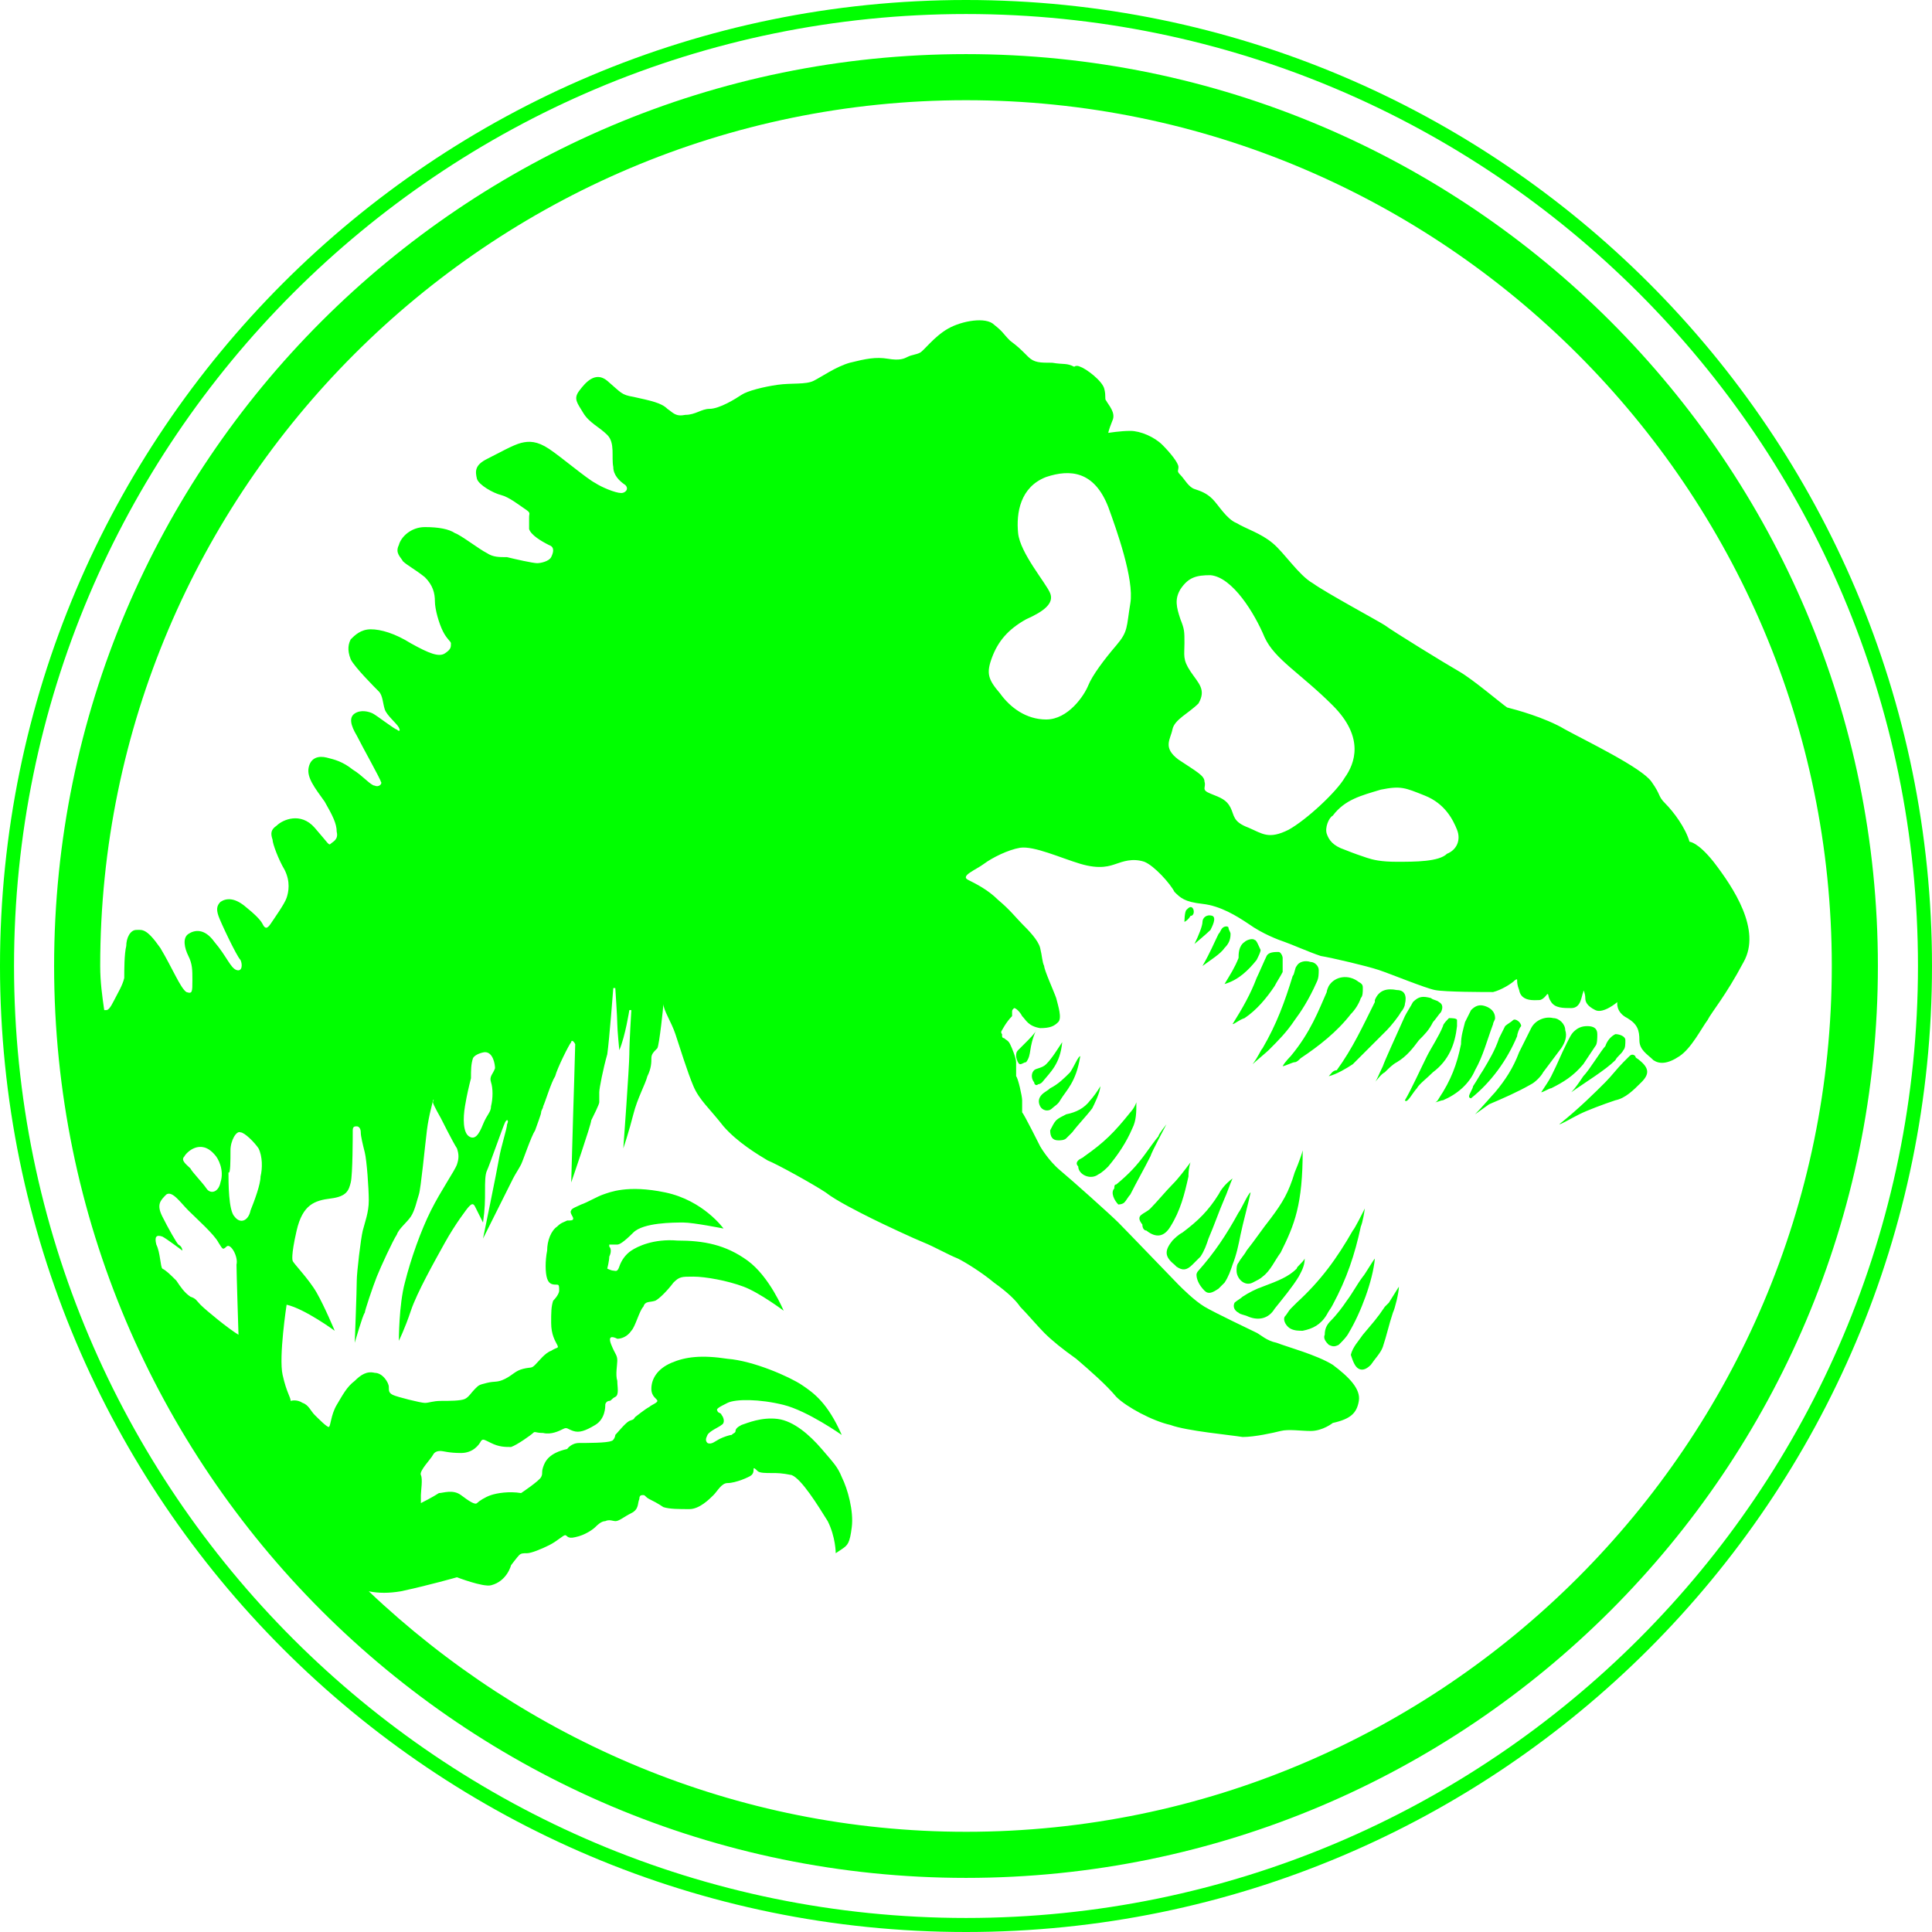 <svg id="Layer_1" xmlns="http://www.w3.org/2000/svg" viewBox="0 0 96.4 96.4"><style>path{fill:#00FF00}</style><path d="M48.2 96.4C21.6 96.4 0 74.8 0 48.2S21.6 0 48.2 0s48.2 21.6 48.2 48.2-21.6 48.2-48.2 48.2zm0-95.7C22 .7.7 22 .7 48.2S22 95.7 48.2 95.7s47.5-21.3 47.5-47.5S74.4.7 48.2.7z"/><path d="M48.2 2.7C23.1 2.7 2.7 23.1 2.7 48.2s20.4 45.5 45.5 45.5 45.5-20.4 45.5-45.5S73.3 2.7 48.2 2.7zM8.9 62.1c-.1-.1-.5-.8-.8-1.4-.3-.6-.1-.8.2-1.1.3-.2.7.4 1.1.8.4.4 1.3 1.2 1.5 1.6.2.3.2.4.4.2s.6.5.5.9c0 .4.1 3.5.1 3.5-.5-.3-1.6-1.2-1.9-1.5-.2-.2-.2-.3-.5-.4-.3-.2-.5-.5-.7-.8-.3-.3-.5-.5-.7-.6-.1-.1-.1-.8-.3-1.2-.1-.4 0-.5.3-.4.2.1 1 .7 1 .7s0-.2-.2-.3zm.3-4.4c.1-.2.8-.9 1.5-.1.2.2.5.8.3 1.4-.1.5-.5.6-.7.3-.2-.3-.7-.8-.8-1-.2-.2-.5-.4-.3-.6zm2.3-.3c0-.5.3-1 .5-.9.2 0 .7.5.9.8.2.4.2 1 .1 1.4 0 .4-.3 1.2-.5 1.7-.1.5-.5.7-.8.3-.3-.3-.3-1.7-.3-2.2.1.1.1-.6.1-1.1zm36.7 34c-11.5 0-22-4.6-29.8-12 .5.1 1 .1 1.6 0 1.4-.3 2.8-.7 2.8-.7s1.3.5 1.7.4c.8-.2 1-1 1-1s.3-.4.4-.5c.1-.1.2-.1.4-.1s.7-.2 1.1-.4c.4-.2.7-.5.8-.5.1 0 .1.2.5.1.5-.1.9-.4 1-.5.1-.1.3-.3.5-.3.2-.1.4 0 .5 0 .2 0 .4-.2.8-.4s.3-.5.4-.7c0-.2.1-.2.2-.2s.1.1.3.2c.2.1.4.2.7.4.3.1.8.1 1.3.1s1-.5 1.2-.7c.2-.2.4-.6.7-.6.4 0 1.1-.3 1.2-.4.1-.1.1-.2.1-.3 0-.1.1 0 .2.1s.4.1.7.1c.3 0 .5 0 1 .1.5.2 1.3 1.5 1.8 2.3.4.8.4 1.6.4 1.6l.3-.2c.3-.2.4-.3.5-1.1.1-.8-.2-1.9-.5-2.5-.2-.5-.4-.7-1-1.4s-1.4-1.4-2.2-1.5c-.8-.1-1.5.2-1.8.3-.2.1-.3.2-.3.3 0 .1-.1.1-.2.2-.1 0-.4.1-.6.2-.2.1-.4.3-.6.2-.1-.1-.1-.2 0-.4s.6-.4.7-.5c.2-.1.1-.4 0-.5 0-.1-.2-.1-.2-.2-.1-.1.1-.2.5-.4s1.6-.2 2.8.1c1.2.3 2.9 1.5 2.9 1.5-.7-1.6-1.4-2.1-2-2.5-.6-.4-2.4-1.2-3.7-1.3-1.3-.2-2.1-.1-2.8.2-.7.3-1 .8-1 1.3 0 .4.3.5.3.6 0 .1-.3.2-.4.3-.2.1-.7.5-.7.5-.1.1 0 .1-.3.2-.2.1-.6.6-.7.7 0 .1-.1.3-.2.3-.2.1-1.2.1-1.6.1-.4 0-.6.3-.6.3-.9.2-1.1.6-1.2.9-.1.3 0 .3-.1.5s-1 .8-1 .8c-.6-.1-1.2 0-1.5.1-.3.1-.6.3-.7.4-.1.1-.4-.1-.8-.4-.4-.3-.9-.1-1.1-.1-.3.2-.9.5-.9.5v-.4c0-.2.1-.8 0-1-.1-.2.5-.8.6-1 .1-.2.3-.2.4-.2.1 0 .4.1 1 .1s.9-.4 1-.6c.1-.1.1-.1.5.1s.7.2 1 .2c.3-.1 1-.6 1.1-.7.1-.1.1 0 .5 0 .4.1.8-.1 1-.2.2-.1.2 0 .5.1s.6 0 1.1-.3c.5-.3.5-.9.5-1 0-.1.1-.2.2-.2s.1-.1.3-.2c.2-.1.1-.5.1-.8-.1-.3 0-.8 0-1 0-.3-.1-.3-.3-.8-.2-.5.1-.4.3-.3.2 0 .5-.1.7-.4.2-.2.4-1 .6-1.2.1-.3.3-.2.6-.3.2-.1.6-.5.9-.9.3-.3.4-.3 1-.3s1.7.2 2.5.5 2 1.2 2 1.2-.7-1.7-1.8-2.5-2.2-1-3.5-1c-1.2-.1-2 .3-2.3.5-.3.2-.5.5-.6.8-.1.3-.2.2-.3.2-.1 0-.3-.1-.3-.1s.1-.4.1-.6c.1-.2.1-.4 0-.5v-.1h.4c.1 0 .3-.1.8-.6s2-.5 2.5-.5 2 .3 2 .3-1-1.4-2.9-1.8c-1.9-.4-2.8 0-3.1.1-.3.1-.8.4-1.1.5-.2.1-.5.2-.5.3-.1.1.1.3.1.4 0 .1-.1.1-.3.1-.2.1-.3.1-.5.3-.3.2-.5.7-.5 1.2-.1.5-.1 1.1 0 1.4.1.3.3.3.5.3.1 0 .1.1.1.3 0 .1-.1.3-.3.5-.1.3-.1.6-.1 1.1 0 .6.2.9.3 1.1.1.2 0 .1-.3.3-.3.1-.6.5-.8.7-.2.2-.2.1-.6.2-.4.1-.5.3-.9.5s-.5.1-.9.2-.4.1-.6.3c-.2.2-.3.4-.5.5-.2.1-.8.1-1.2.1-.4 0-.6.1-.8.1-.2 0-1.4-.3-1.6-.4-.2-.1-.2-.2-.2-.4s-.3-.7-.7-.7c-.4-.1-.7.1-1 .4-.4.3-.6.7-.9 1.2-.3.5-.3 1.1-.4 1.1-.1 0-.5-.4-.7-.6-.2-.2-.3-.5-.6-.6-.3-.2-.6-.1-.6-.1 0-.2-.2-.4-.4-1.3s.2-3.5.2-3.5c.9.2 2.4 1.3 2.4 1.3s-.5-1.2-.9-1.9-1.2-1.5-1.2-1.6c0 0-.1-.2.2-1.5.3-1.3.9-1.5 1.7-1.6.8-.1.9-.4 1-.8.1-.4.1-2.4.1-2.6 0-.2.1-.2.2-.2s.2.1.2.3c0 .2.1.6.2 1s.2 1.8.2 2.4c0 .6-.2 1.1-.3 1.5-.1.4-.3 2.1-.3 2.5 0 .5-.1 3.1-.1 3.1s.4-1.4.5-1.5c0-.1.4-1.3.6-1.8.2-.5.8-1.8 1-2.1.1-.3.5-.6.7-.9.2-.3.3-.8.4-1.1.1-.3.3-2.4.4-3.2.1-.8.3-1.4.3-1.5.1-.1 0 0 0 .1s.4.8.4.8.6 1.2.8 1.5c.1.3.1.5 0 .8-.1.3-.8 1.3-1.3 2.3-.5 1-1 2.4-1.3 3.6-.3 1.1-.3 2.9-.3 2.9s.3-.6.6-1.5 1.2-2.5 1.7-3.4c.5-.9 1.1-1.7 1.2-1.8.1-.1.2-.2.3 0l.4.8c.1-.7.1-1.1.1-1.6 0-.4 0-.8.1-1 .1-.2.8-2.2.9-2.4.1-.2.2-.1.1.1 0 .2-.3 1.1-.4 1.7-.1.6-.8 4-.8 4l1.5-3c.1-.2.3-.5.4-.7.1-.2.5-1.4.7-1.7.1-.3.3-.8.3-.9 0-.1.1-.2.1-.3.1-.2.4-1.2.6-1.5.1-.4.7-1.6.8-1.7 0-.1.1-.1.2.1 0 .2-.1 3.4-.1 3.4l-.1 3.5s1-2.9 1-3.1c.1-.2.4-.8.4-.9v-.5c0-.2.2-1.2.4-1.9.1-.7.3-3.3.3-3.3h.1s.1 1.5.1 1.8c0 .3.1 1.3.1 1.3.3-.7.5-2 .5-2h.1s-.1 1.6-.1 2.2c0 .6-.3 4.7-.3 4.7s.3-.9.5-1.7c.2-.8.6-1.5.7-1.9.2-.4.2-.7.2-.9 0-.2.1-.3.3-.5.1-.2.3-2.1.3-2.2 0-.1 0 0 0 0 0 .3.4.9.6 1.5.2.6.6 1.9.9 2.6.3.7.8 1.1 1.5 2 .7.8 1.7 1.4 2.2 1.7.5.2 2.3 1.2 2.9 1.6.5.4 1.7 1 2.3 1.3.6.3 2.1 1 2.6 1.2.5.2 1.2.6 1.7.8.4.2 1.2.7 1.8 1.2.7.5 1.1.9 1.3 1.2.3.3.9 1 1.2 1.3.4.4.9.8 1.6 1.3.7.6 1.5 1.3 2 1.9.5.5 1.8 1.2 2.7 1.4.8.3 3 .5 3.6.6.6 0 1.5-.2 1.9-.3.4-.1 1 0 1.5 0 .6 0 1.1-.4 1.1-.4.9-.2 1.2-.5 1.3-1.1.1-.6-.5-1.2-1.3-1.8-.8-.5-2.3-.9-2.8-1.1-.5-.1-.8-.4-1-.5-.2-.1-2.1-1-2.6-1.3-.5-.3-1.1-.9-1.3-1.1-.2-.2-2.6-2.7-3-3.1-.4-.4-2.3-2.1-2.9-2.6-.6-.5-1-1.2-1-1.2s-.8-1.6-.9-1.7v-.6c0-.2-.2-1.1-.3-1.2V53c0-.2-.2-.7-.3-.9-.1-.2-.2-.2-.3-.3-.1 0-.1-.1-.1-.1v-.1c-.1-.1 0-.2 0-.2s.2-.4.5-.7v-.2c0-.1 0-.1.1-.2.1 0 .3.2.4.4.2.2.3.5.9.6.5 0 .7-.1.9-.3.2-.2 0-.8-.1-1.2-.1-.3-.6-1.4-.6-1.6-.1-.2-.1-.5-.2-.9s-.6-.9-.9-1.2c-.3-.3-.6-.7-1.2-1.2-.5-.5-1.1-.8-1.5-1-.4-.2.4-.5.8-.8.4-.3 1.2-.7 1.8-.8.7-.1 2 .5 3 .8 1 .3 1.5.1 1.8 0 .3-.1.8-.3 1.4-.1.5.2 1.3 1.1 1.5 1.5.3.3.5.5 1.4.6.9.1 1.7.6 2.3 1 .7.5 1.5.8 1.8.9.3.1 1.2.5 1.8.7.6.1 2.3.5 2.9.7.6.2 2.3.9 2.8 1 .5.1 2.5.1 2.9.1.4-.1.9-.4 1.1-.6.2-.1 0 0 .2.5.1.6.8.5 1 .5.2 0 .4-.3.4-.3.1 0 0 .1.2.4.2.3.6.3 1 .3.5 0 .5-.6.6-.8 0-.2.1.1.1.3 0 .2.1.4.5.6.4.2 1.1-.4 1.1-.4s-.1.5.5.8c.5.3.6.6.6 1.1 0 .5.4.7.7 1 .3.2.7.2 1.3-.2.6-.4 1.1-1.4 1.4-1.8.2-.4.9-1.2 1.8-2.9.9-1.6-.5-3.7-1.5-5-.8-1-1.2-1-1.2-1-.2-.7-.8-1.5-1.2-1.9-.4-.4-.2-.4-.7-1.1-.5-.7-3.2-2-4.3-2.6-1-.6-2.5-1-2.9-1.1-.3-.2-1.7-1.4-2.4-1.8-.7-.4-3.3-2-3.7-2.3-.3-.2-2.9-1.6-3.6-2.1-.7-.4-1.4-1.5-2-2-.6-.5-1.3-.7-1.8-1-.5-.2-.9-.9-1.2-1.2-.3-.3-.6-.4-.9-.5-.3-.1-.5-.5-.7-.7-.2-.2-.1-.2-.1-.4s-.4-.7-.8-1.1c-.4-.4-1.1-.7-1.6-.7s-1.1.1-1.1.1 0-.1.2-.6c.2-.4-.2-.8-.3-1-.1-.1 0-.2-.1-.6-.1-.4-.9-1-1.2-1.1-.2-.1-.3 0-.3 0-.4-.2-.5-.1-1.1-.2-.6 0-.9 0-1.2-.3-.4-.4-.5-.5-.9-.8-.4-.4-.3-.4-.8-.8-.4-.4-1.6-.2-2.3.2-.7.4-1.2 1.1-1.4 1.2-.2.1-.4.1-.6.2-.2.1-.4.2-1 .1s-1.1 0-1.9.2c-.7.2-1.4.7-1.8.9-.4.2-1.1.1-1.8.2s-1.5.3-1.8.5c-.3.2-1.1.7-1.6.7-.4 0-.7.3-1.2.3-.5.1-.6-.1-.9-.3-.3-.3-.8-.4-1.7-.6-.6-.1-.6-.2-1.3-.8-.6-.5-1.1.1-1.4.5-.3.4-.1.6.2 1.1.3.5.8.7 1.2 1.1.4.4.2 1.1.3 1.6 0 .4.3.7.6.9.2.2 0 .4-.2.4-.3 0-1-.3-1.3-.5-.4-.2-1.7-1.3-2.3-1.7-.6-.4-1-.4-1.4-.3-.4.1-1.1.5-1.7.8-.6.3-.6.6-.5 1 .1.3.8.7 1.2.8.4.1.9.5 1.2.7.3.2.2.2.2.4v.6c.1.3.6.6 1 .8.3.1.2.4.1.6-.1.2-.5.3-.7.3-.2 0-1.1-.2-1.5-.3-.4 0-.7 0-1-.2-.4-.2-1.3-.9-1.6-1-.3-.2-.8-.3-1.5-.3s-1.2.5-1.3.9c-.2.4.1.6.2.8.2.2.6.4 1.1.8.4.4.5.8.5 1.2 0 .4.2 1.1.4 1.5.2.4.4.5.4.6 0 .2 0 .3-.3.5s-.8 0-1.7-.5c-.8-.5-1.5-.7-2-.7s-.8.3-1 .5c-.1.2-.2.5 0 1 .2.4 1.2 1.4 1.4 1.6.2.2.2.6.3.9.1.3.6.7.7.9.1.2 0 .2-.1.1-.1 0-1-.7-1.2-.8-.2-.1-.6-.2-.9 0-.3.2-.2.6.1 1.1.3.6 1.2 2.2 1.2 2.3.1.1-.1.3-.3.2-.2 0-.6-.5-1.1-.8-.5-.4-.9-.5-1.3-.6-.4-.1-.8 0-.9.5-.1.5.3 1 .8 1.7.4.7.6 1.1.6 1.5.1.4-.2.5-.3.6-.1.1-.1 0-.8-.8-.7-.8-1.6-.4-1.9-.1-.3.2-.3.4-.2.7 0 .2.3 1 .6 1.5.3.6.2 1.1.1 1.4-.1.3-.6 1-.8 1.3-.2.3-.3.2-.4 0-.1-.2-.4-.5-.9-.9s-.9-.4-1.2-.2c-.2.2-.2.4-.1.7.1.3.9 2 1.1 2.2.1.2.1.6-.2.5-.3-.1-.5-.7-1.1-1.4-.5-.7-1-.6-1.3-.4-.3.2-.2.7 0 1.1.2.4.2.7.2 1.2 0 .6 0 .7-.3.6-.3-.2-.7-1.2-1.3-2.2-.7-1-.9-.9-1.2-.9-.3 0-.5.4-.5.8-.1.4-.1 1.2-.1 1.6-.1.4-.3.7-.5 1.1-.2.4-.3.5-.4.5h-.1c-.1-.7-.2-1.4-.2-2.2C5 24.4 24.4 5 48.2 5s43.2 19.4 43.2 43.2C91.4 72 72 91.4 48.2 91.4zM24.5 54c.1.3.1.8 0 1.2 0 .3-.2.4-.4.9s-.4.8-.7.6c-.3-.2-.3-.9-.2-1.5.1-.6.2-1 .3-1.4 0-.4 0-.7.1-1 .1-.2.5-.3.6-.3.4 0 .5.6.5.8-.1.3-.3.4-.2.7zm27.9-24.4c-.2-.5-1.5-2-1.6-3-.1-1 .1-2.3 1.4-2.8 1.2-.4 2.4-.3 3.1 1.5.4 1.1 1.3 3.6 1.1 4.8-.2 1.2-.1 1.4-.7 2.1-.6.7-1.2 1.5-1.4 2-.2.5-1 1.7-2.1 1.7-1 0-1.8-.6-2.3-1.3-.6-.7-.7-1-.4-1.8.3-.8.8-1.4 1.7-1.9.9-.4 1.4-.8 1.2-1.3zm7 3.9c-.4-.6-.3-.8-.3-1.4 0-.6 0-.7-.2-1.2-.2-.6-.3-1 0-1.5.4-.6.8-.7 1.5-.7 1.1.1 2.2 1.9 2.7 3.1.5 1.1 1.8 1.8 3.4 3.4 1.6 1.6 1.1 2.9.6 3.6-.4.7-1.9 2.1-2.8 2.6-1 .5-1.3.2-2-.1-.8-.3-.7-.6-.9-1-.2-.4-.5-.5-1-.7-.5-.2-.2-.3-.3-.6 0-.3-.4-.5-1.3-1.1-.8-.6-.4-1-.3-1.5.1-.5.8-.8 1.3-1.3.4-.7 0-1-.4-1.6zm9.5 5.9c1-.2 1.2-.1 2.2.3 1 .4 1.4 1.2 1.6 1.7.2.5 0 1-.5 1.2-.4.4-1.6.4-2.5.4-.8 0-1.2-.1-1.5-.2-.3-.1-.6-.2-1.1-.4-.6-.2-.8-.5-.9-.8-.1-.3.1-.8.3-.9.6-.8 1.4-1 2.4-1.3z"/><path d="M64.4 66.3c.2.1.4.1.6.1.5-.1.9-.3 1.2-.8.1-.2.2-.3.3-.5.7-1.3 1.1-2.5 1.4-3.9 0 0 .1-.2.2-.9-.1.2-.5 1-.6 1.1-.8 1.4-1.6 2.5-2.8 3.6l-.3.3c-.1.1-.2.3-.3.4-.1.2.1.5.3.6zm-5.8-3.2l.1.1c.3.2.5.2.8-.1l.4-.4c.2-.3.3-.6.4-.9.3-.7.5-1.3.8-2 .1-.2.3-.8.4-1-.4.3-.6.6-.7.8-.5.8-1 1.3-1.8 1.9-.2.1-.4.3-.5.4-.4.5-.4.8.1 1.2zm1.5 1.3c.2.2.4.1.7-.1l.3-.3c.2-.3.3-.6.4-.9.2-.5.3-1 .4-1.5.1-.5.4-1.6.5-2.1-.1 0-.5.9-.6 1-.6 1.1-1.2 2-2 2.9-.1.1-.1.2-.1.2 0 .2.1.5.4.8zm1.7 1.1c.1.1.3.1.5.2.5.2 1 .1 1.3-.4.4-.5.9-1.1 1.2-1.6.1-.2.3-.5.3-.9-.1.2-.4.4-.4.5-.4.4-.9.6-1.7.9-.3.1-.7.3-1 .5-.1.1-.3.2-.4.3-.1.2 0 .4.2.5zm-4.6-4.1c.5.4.9.3 1.2-.2.5-.8.7-1.6.9-2.5 0-.1 0-.4.1-.7-.3.4-.6.8-.9 1.1-.3.3-.8.9-1.1 1.2-.3.3-.8.3-.4.8 0 .2.1.3.2.3zm-2.4-2.8c.2-.1.4-.3.5-.4.5-.6.9-1.2 1.2-1.9.2-.4.2-.8.2-1.3-.1.3-.3.5-.3.5-.8 1-1.3 1.5-2.3 2.2-.1.1-.2.1-.3.2-.1.1-.1.2 0 .3 0 .4.6.7 1 .4zm11.5 8.5c.2.1.3.1.5 0 .2-.2.4-.4.5-.6.6-1 1.2-2.6 1.3-3.7-.1.1-.5.8-.6.9-.3.4-.5.8-.8 1.2-.2.3-.5.7-.8 1-.2.2-.3.4-.3.7-.1.2.1.4.2.5zm1.5 1.2c.2.1.4 0 .6-.2.2-.3.5-.6.6-.9.2-.6.3-1.1.5-1.7.1-.2.3-1 .3-1.3l-.5.8-.2.2c-.4.6-.6.8-1.1 1.4-.2.3-.5.6-.6 1 .1.3.2.6.4.7zM56.1 60c.1-.1.2-.3.3-.4.3-.6.7-1.3 1-1.9.1-.3.7-1.4.8-1.6 0 0-.4.5-.4.6-.1.1-.6.8-.6.8-.5.7-.9 1.1-1.5 1.6-.1 0-.1.1-.1.2-.2.2 0 .6.2.8 0 0 .2 0 .3-.1zm-3.3-3.1c.1 0 .3 0 .4-.1l.3-.3c.3-.4.7-.8 1-1.2.1-.2.4-.8.4-1.1-.1.2-.4.6-.5.7-.3.4-.7.6-1.2.7-.2.1-.4.2-.5.3-.1.1-.2.3-.3.5 0 .3.1.5.4.5zm-.3-1.6c.1-.1.3-.2.4-.4.3-.5.8-.9 1-2.2-.1 0-.3.5-.5.8-.3.3-.6.6-1 .8-.1.1-.3.2-.4.3-.2.2-.2.4-.1.6.1.2.4.3.6.1zm-.7-1.2c.1 0 .2-.1.2-.1.4-.5.9-.9 1-2-.2.3-.5.8-.8 1.1-.2.2-.5.2-.6.3-.2.2-.1.5 0 .6 0 .1.1.2.2.1zm-.6-2.1l-.4.4c-.1.1-.1.2-.1.3 0 .1.1.4.2.4s.2-.1.3-.1c.3-.4.1-.7.5-1.6 0 .1-.4.5-.5.6zm12.2 8.8c-.4.5-.8 1.1-1.2 1.6-.1.2-.3.4-.4.6-.1.1-.1.3-.1.4 0 .4.4.8.8.6.2-.1.4-.2.5-.3.4-.3.6-.8.9-1.2.7-1.4 1.1-2.4 1.1-5.1-.1.4-.4 1.1-.4 1.1-.3 1-.6 1.5-1.2 2.3zm13-6.7c.2-.1.5-.4.6-.6l.9-1.2c.2-.3.3-.6.2-.9 0-.3-.3-.6-.6-.6-.4-.1-.9.1-1.1.5l-.6 1.2c-.3.8-.7 1.4-1.2 2-.1.1-.7.8-1 1.1l.7-.5c.7-.3 1.4-.6 2.1-1zM67.8 49c-.5-.4-1.2-.3-1.5.2 0 0-.1.2-.1.3-.4.9-.8 2-1.8 3.2 0 0-.3.3-.4.5.1 0 .5-.2.6-.2.1 0 .2-.1.3-.2.9-.6 1.8-1.3 2.5-2.2.2-.2.4-.5.5-.8.1-.1.1-.3.1-.5 0-.1 0-.2-.2-.3zm-1.5 4.7c.4-.1.9-.4 1.2-.6l1.7-1.7c.2-.2.6-.7.7-.9.1-.1.2-.3.2-.4.1-.4 0-.7-.4-.7-.5-.1-.9 0-1.1.5v.1c-.6 1.2-1.1 2.3-1.9 3.4-.2 0-.3.2-.4.3zm7.3-.3c.4-.7.6-1.5.9-2.3 0-.1.1-.2.1-.3 0-.3-.2-.5-.5-.6-.3-.1-.5 0-.7.2l-.3.6c-.1.4-.2.7-.2 1.1-.2 1-.5 1.8-1.1 2.7 0 0-.1.2-.2.2.1 0 .3-.1.4-.1.7-.3 1.3-.8 1.6-1.5zM65.4 48c-.3-.1-.6 0-.7.2-.1.1-.1.4-.2.5-.4 1.3-.8 2.4-1.5 3.6-.1.1-.2.4-.5.8.1-.1.7-.6.8-.7.5-.5.9-.9 1.3-1.5.3-.4.7-1 1.1-1.9.1-.2.1-.4.1-.6 0-.2-.2-.4-.4-.4zm5.4 3.9c.3-.3.5-.5.7-.9.1-.1.3-.4.4-.5.1-.2.1-.4-.1-.5-.1-.1-.3-.1-.4-.2-.4-.1-.6-.1-.9.2-.1.2-.3.5-.4.7-.4.9-1 2.2-1.1 2.5-.2.4-.3.7-.4.8.1-.1.3-.4.5-.5.2-.2.4-.4.6-.5.5-.3.8-.7 1.1-1.1zM81.9 54c.4-.4.4-.7-.1-1.1-.1-.1-.2-.1-.2-.2-.1-.1-.2-.1-.3 0l-.3.3c-.3.3-.6.7-.9 1-.5.5-1.3 1.3-2.3 2.1.1 0 .6-.3 1-.5s1.2-.5 1.8-.7c.5-.1.9-.5 1.3-.9zm-2.9-.9l.6-.9c.1-.1.1-.4.1-.6 0-.3-.2-.4-.5-.4s-.5.1-.7.3c-.1.1-.2.3-.3.5-.4.8-.4.9-.8 1.7-.1.2-.3.5-.5.8.1 0 .4-.2.5-.2.6-.3 1.1-.6 1.6-1.2zm-5.6 1.7c1-.8 1.8-1.9 2.3-3.1 0-.1.1-.4.2-.5 0-.2-.3-.4-.4-.3-.1.1-.3.2-.4.3l-.3.6c-.2.6-.5 1.1-.8 1.6-.2.3-.3.5-.5.8 0 .1-.2.4-.2.5 0 .1.1.1.1.1zm-9.6-7.3c-.2 0-.5 0-.6.2-.1.2-.4.9-.5 1.1-.3.8-.7 1.5-1.2 2.3.1 0 .3-.2.6-.3.6-.4 1.1-1 1.5-1.6.1-.2.3-.5.4-.7v-.7c0-.1-.1-.3-.2-.3zm6.9 6.8c.1-.2.5-.5.8-.8.8-.6 1.1-1.4 1.2-2.3v-.3c0-.1-.3-.1-.4-.1-.1.1-.3.3-.3.4-.2.5-.6 1.1-.8 1.5-.3.6-.8 1.7-1.1 2.2.1.2.4-.4.6-.6zM81 52.4c.1-.1.1-.3.1-.5s-.3-.3-.5-.3c-.2.1-.4.3-.5.6-.2.2-.8 1.2-1.1 1.5-.2.3-.4.6-.6.8.7-.5 1.7-1.1 2.2-1.6.1-.2.3-.3.4-.5zm-18.4-5.5c-.1-.1-.4 0-.5.1-.3.2-.3.6-.3.8-.2.5-.4.8-.7 1.3.7-.2 1.2-.7 1.6-1.2.1-.2.2-.4.2-.5-.1-.2-.2-.5-.3-.5zm-1.6-.6c-.1.1-.1.2-.2.3-.2.4-.4.9-.8 1.6.4-.3.9-.6 1.1-.9.2-.2.3-.4.3-.7 0-.1-.1-.2-.1-.3 0-.1-.2-.1-.3 0zm-.5-.6c-.3-.1-.5.1-.5.3 0 .2-.2.7-.4 1.1 0 0 .6-.5.8-.7.1-.2.3-.6.1-.7zm-1-.4c-.1-.1-.2 0-.3.1-.1.1-.1.6-.1.6s.2-.1.3-.3c.2 0 .2-.3.1-.4z"/></svg>